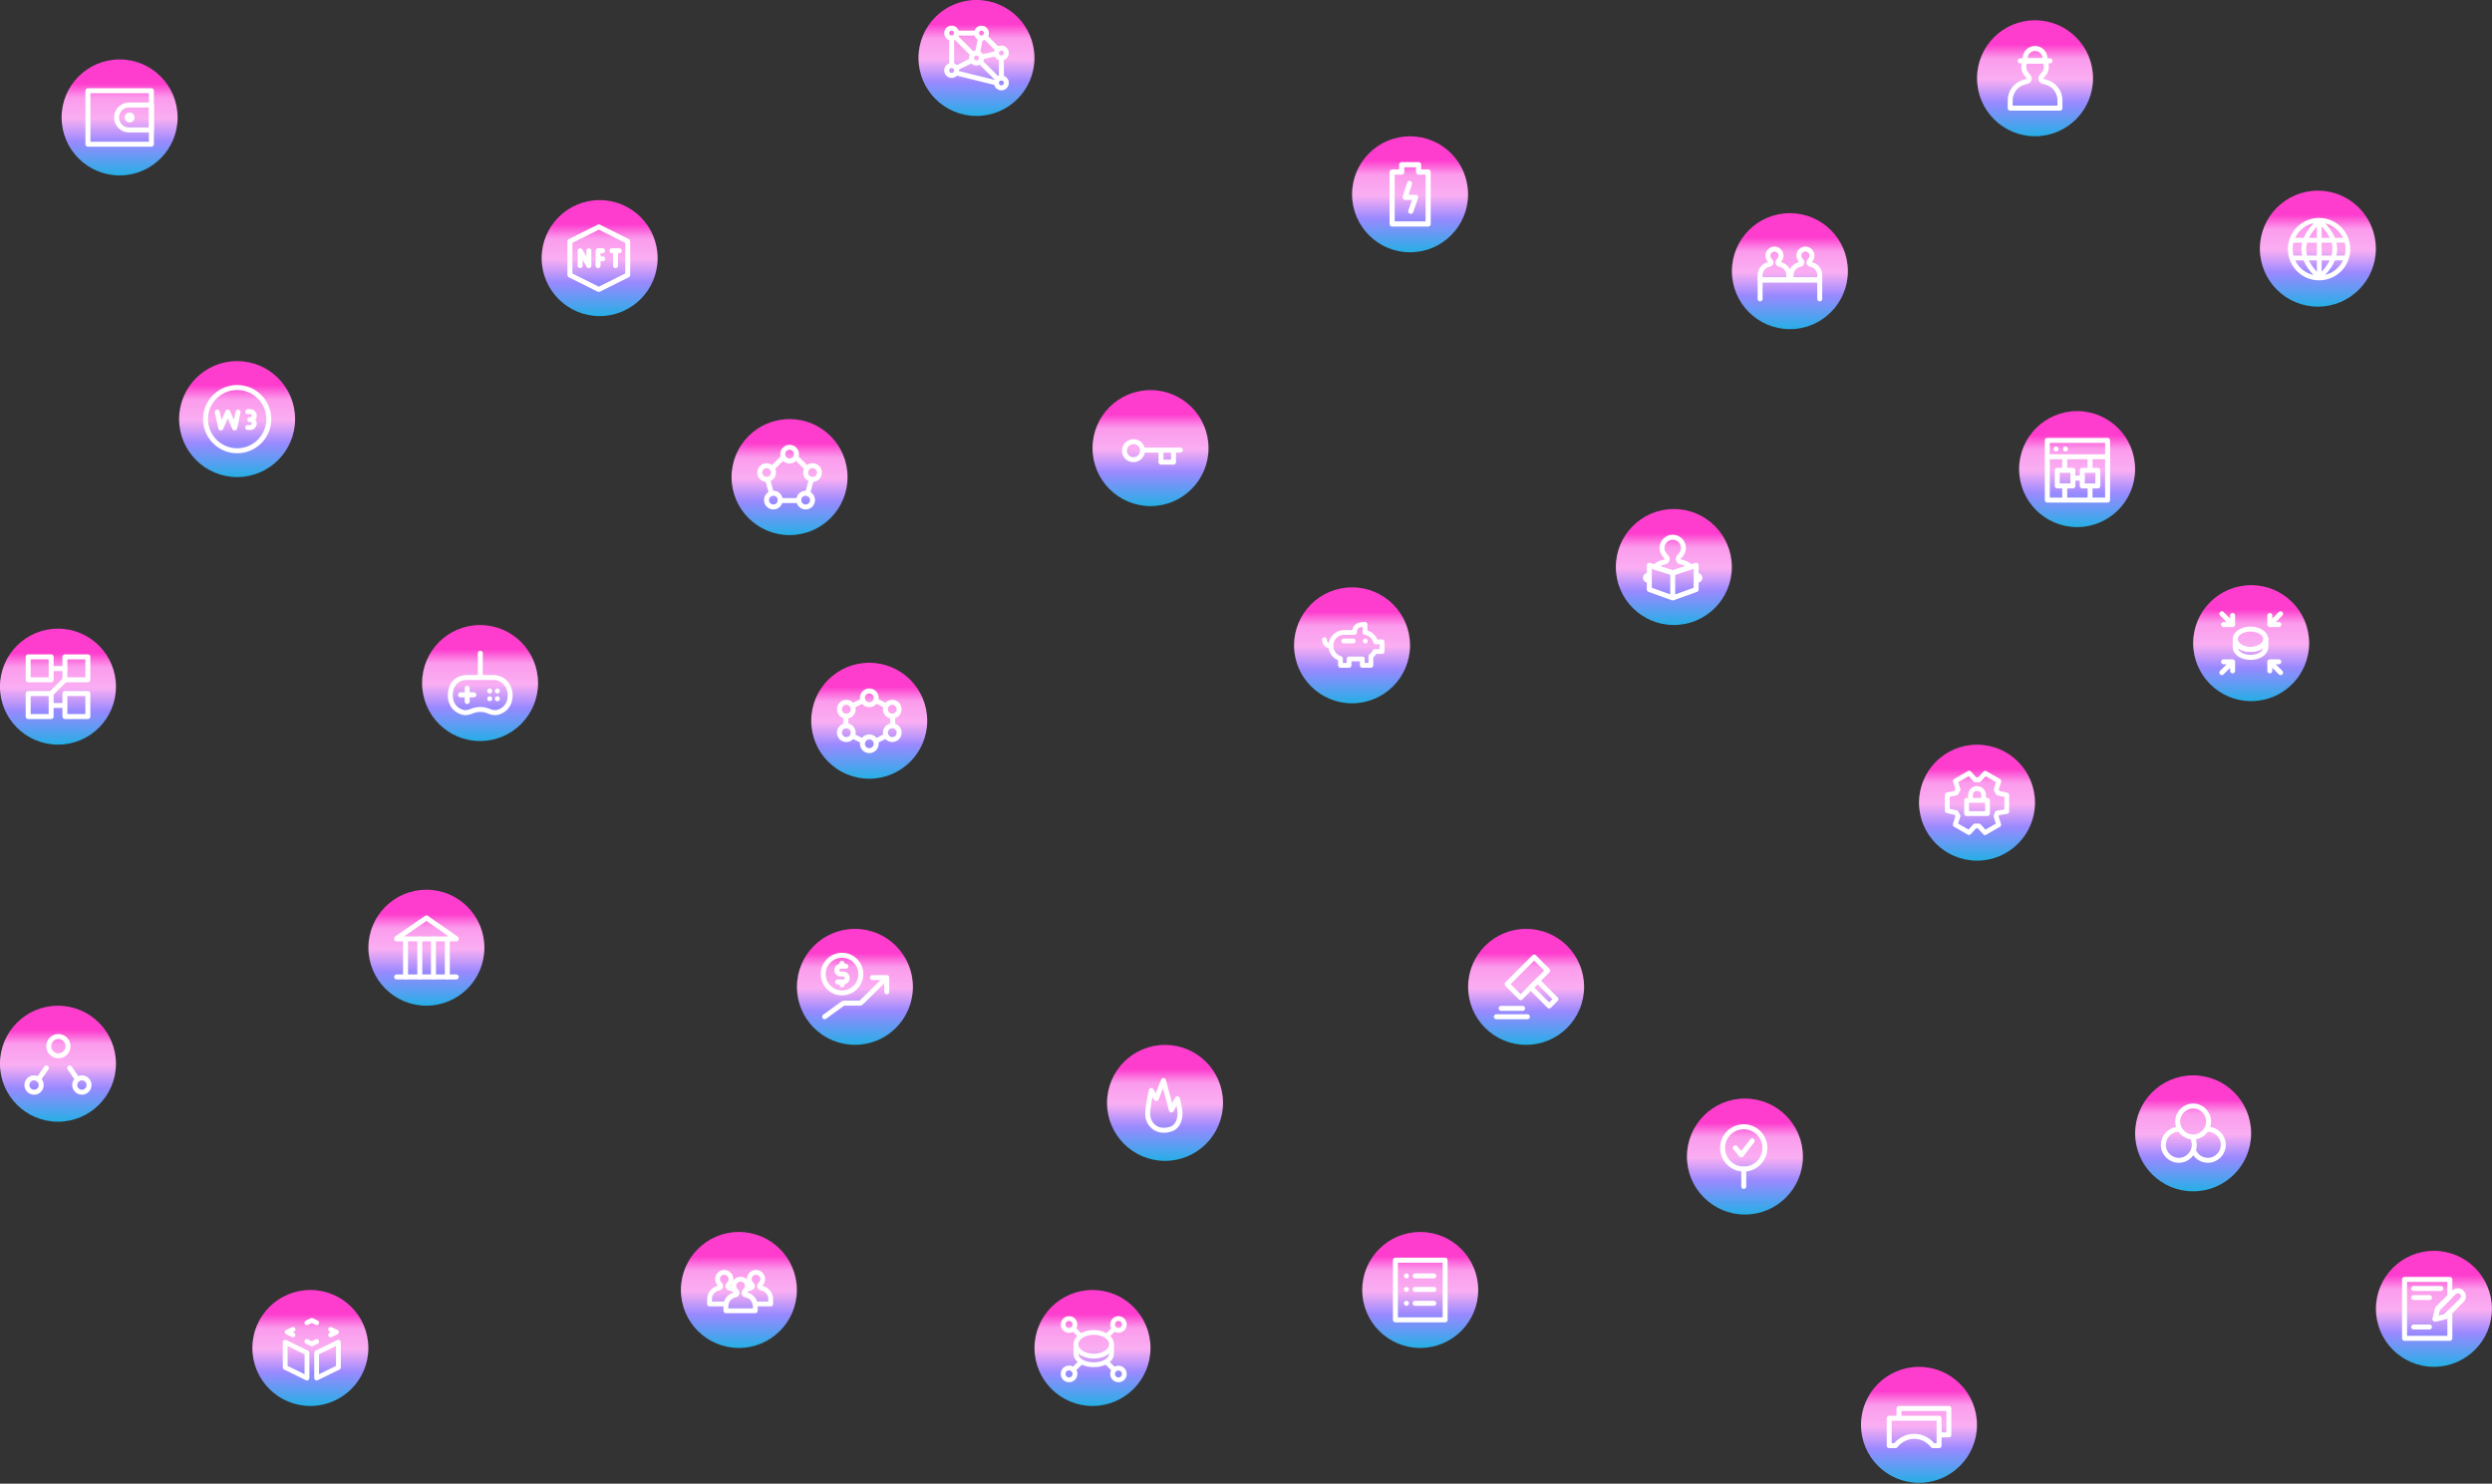 <?xml version="1.0" encoding="UTF-8" standalone="no"?>
<!DOCTYPE svg PUBLIC "-//W3C//DTD SVG 1.1//EN" "http://www.w3.org/Graphics/SVG/1.1/DTD/svg11.dtd">
<svg width="100%" height="100%" viewBox="0 0 1718 1023" version="1.1" xmlns="http://www.w3.org/2000/svg" xmlns:xlink="http://www.w3.org/1999/xlink" xml:space="preserve" xmlns:serif="http://www.serif.com/" style="fill-rule:evenodd;clip-rule:evenodd;stroke-linecap:round;stroke-linejoin:round;">
    <rect x="0" y="0" width="1718" height="1023" fill="#333333" stroke="none"/>
    <g transform="matrix(1,0,0,1,-297,-376.025)">
        <g transform="matrix(1,0,0,1,392,764)">
            <g transform="matrix(1,0,0,1,62,-319)">
                <g transform="matrix(0.816,0,0,0.816,158.469,23.311)">
                    <circle cx="120" cy="105" r="49" style="fill:url(#_Linear1);"/>
                </g>
                <g transform="matrix(1,0,0,1,256.429,109.025)">
                    <g transform="matrix(1,0,0,1,-24,-24)">
                        <path d="M3.486,35.635L23.398,45.591L43.31,35.635L43.31,12.404L23.398,2.448L3.486,12.404L3.486,35.635Z" style="fill:none;fill-rule:nonzero;stroke:white;stroke-width:3.43px;"/>
                        <path d="M10.527,29.109L10.527,18.93L10.58,18.93L16.5,29.109L16.551,29.109L16.551,18.93" style="fill:none;fill-rule:nonzero;stroke:white;stroke-width:3.43px;"/>
                        <path d="M34.93,29.143L34.93,19.355" style="fill:none;fill-rule:nonzero;stroke:white;stroke-width:3.43px;"/>
                        <path d="M37.474,18.895L32.386,18.895" style="fill:none;fill-rule:nonzero;stroke:white;stroke-width:3.43px;"/>
                        <path d="M22.895,29.139L22.895,18.858L26.042,18.858" style="fill:none;fill-rule:nonzero;stroke:white;stroke-width:3.43px;"/>
                        <path d="M26.043,24.488L22.895,24.488" style="fill:none;fill-rule:nonzero;stroke:white;stroke-width:3.43px;"/>
                    </g>
                </g>
            </g>
            <g transform="matrix(1,0,0,1,69,-168)">
                <g transform="matrix(0.816,0,0,0.816,282.398,23.311)">
                    <circle cx="120" cy="105" r="49" style="fill:url(#_Linear2);"/>
                </g>
                <g transform="matrix(1,0,0,1,380.357,109.025)">
                    <g transform="matrix(1,0,0,1,-24,-24)">
                        <g>
                            <path d="M24.003,12.927C26.625,12.927 28.751,10.8 28.751,8.178C28.751,5.555 26.625,3.429 24.003,3.429C21.381,3.429 19.255,5.555 19.255,8.178C19.255,10.8 21.381,12.927 24.003,12.927Z" style="fill:none;fill-rule:nonzero;stroke:white;stroke-width:3.43px;"/>
                            <path d="M12.813,44.555C15.435,44.555 17.561,42.429 17.561,39.806C17.561,37.183 15.435,35.057 12.813,35.057C10.191,35.057 8.065,37.183 8.065,39.806C8.065,42.429 10.191,44.555 12.813,44.555Z" style="fill:none;fill-rule:nonzero;stroke:white;stroke-width:3.43px;"/>
                            <path d="M8.176,25.591C10.799,25.591 12.924,23.464 12.924,20.842C12.924,18.219 10.799,16.093 8.176,16.093C5.554,16.093 3.429,18.219 3.429,20.842C3.429,23.464 5.554,25.591 8.176,25.591Z" style="fill:none;fill-rule:nonzero;stroke:white;stroke-width:3.43px;"/>
                            <path d="M39.828,25.591C42.451,25.591 44.576,23.464 44.576,20.842C44.576,18.219 42.451,16.093 39.828,16.093C37.206,16.093 35.08,18.219 35.08,20.842C35.08,23.464 37.206,25.591 39.828,25.591Z" style="fill:none;fill-rule:nonzero;stroke:white;stroke-width:3.43px;"/>
                            <path d="M35.066,44.571C37.688,44.571 39.814,42.445 39.814,39.822C39.814,37.199 37.688,35.073 35.066,35.073C32.444,35.073 30.318,37.199 30.318,39.822C30.318,42.445 32.444,44.571 35.066,44.571Z" style="fill:none;fill-rule:nonzero;stroke:white;stroke-width:3.43px;"/>
                            <path d="M17.549,40.136L30.318,40.136" style="fill:none;fill-rule:nonzero;stroke:white;stroke-width:3.43px;"/>
                            <path d="M12.041,17.925L19.391,10.573" style="fill:none;fill-rule:nonzero;stroke:white;stroke-width:3.43px;"/>
                            <path d="M35.931,17.899L28.485,10.451" style="fill:none;fill-rule:nonzero;stroke:white;stroke-width:3.43px;"/>
                            <path d="M36.41,35.26L39.062,25.527" style="fill:none;fill-rule:nonzero;stroke:white;stroke-width:3.43px;"/>
                            <path d="M11.477,35.247L8.85,25.553" style="fill:none;fill-rule:nonzero;stroke:white;stroke-width:3.43px;"/>
                        </g>
                    </g>
                </g>
            </g>
            <g>
                <g transform="matrix(0.816,0,0,0.816,406.327,23.311)">
                    <circle cx="120" cy="105" r="49" style="fill:url(#_Linear3);"/>
                </g>
                <g transform="matrix(1,0,0,1,504.286,109.025)">
                    <g transform="matrix(1,0,0,1,-24,-24)">
                        <g>
                            <path d="M7.873,27.004L7.873,20.93M12.444,13.651L19.657,10.181M28.566,10.182L35.587,13.651M40.141,20.93C40.136,23.214 40.133,24.782 40.134,27.004M35.587,34.288C33.338,35.429 30.84,36.817 28.559,37.956M19.657,37.956C17.5,36.909 15.045,35.74 12.817,34.65" style="fill:none;fill-rule:nonzero;stroke:white;stroke-width:3.43px;"/>
                            <path d="M24.017,12.93C26.641,12.93 28.767,10.803 28.767,8.18C28.767,5.556 26.641,3.429 24.017,3.429C21.393,3.429 19.266,5.556 19.266,8.18C19.266,10.803 21.393,12.93 24.017,12.93Z" style="fill:none;fill-rule:nonzero;stroke:white;stroke-width:3.43px;"/>
                            <path d="M24.017,44.571C26.641,44.571 28.767,42.444 28.767,39.82C28.767,37.197 26.641,35.069 24.017,35.069C21.393,35.069 19.266,37.197 19.266,39.82C19.266,42.444 21.393,44.571 24.017,44.571Z" style="fill:none;fill-rule:nonzero;stroke:white;stroke-width:3.43px;"/>
                            <path d="M8.18,20.78C10.803,20.78 12.93,18.653 12.93,16.029C12.93,13.405 10.803,11.278 8.18,11.278C5.556,11.278 3.429,13.405 3.429,16.029C3.429,18.653 5.556,20.78 8.18,20.78Z" style="fill:none;fill-rule:nonzero;stroke:white;stroke-width:3.43px;"/>
                            <path d="M8.18,36.922C10.803,36.922 12.93,34.795 12.93,32.171C12.93,29.548 10.803,27.421 8.18,27.421C5.556,27.421 3.429,29.548 3.429,32.171C3.429,34.795 5.556,36.922 8.18,36.922Z" style="fill:none;fill-rule:nonzero;stroke:white;stroke-width:3.43px;"/>
                            <path d="M39.852,20.78C42.476,20.78 44.603,18.653 44.603,16.029C44.603,13.405 42.476,11.278 39.852,11.278C37.228,11.278 35.101,13.405 35.101,16.029C35.101,18.653 37.228,20.78 39.852,20.78Z" style="fill:none;fill-rule:nonzero;stroke:white;stroke-width:3.43px;"/>
                            <path d="M39.852,36.922C42.476,36.922 44.603,34.795 44.603,32.171C44.603,29.548 42.476,27.421 39.852,27.421C37.228,27.421 35.101,29.548 35.101,32.171C35.101,34.795 37.228,36.922 39.852,36.922Z" style="fill:none;fill-rule:nonzero;stroke:white;stroke-width:3.43px;"/>
                        </g>
                    </g>
                </g>
            </g>
            <g transform="matrix(1,0,0,1,70,-188)">
                <g transform="matrix(0.816,0,0,0.816,530.255,23.311)">
                    <circle cx="120" cy="105" r="49" style="fill:url(#_Linear4);"/>
                </g>
                <g transform="matrix(1,0,0,1,628.214,109.025)">
                    <g transform="matrix(1,0,0,1,-24,-24)">
                        <path d="M16.379,30.319C15.777,30.873 15.071,31.302 14.302,31.583C13.533,31.864 12.716,31.99 11.898,31.955C11.08,31.92 10.277,31.724 9.535,31.378C8.793,31.033 8.125,30.545 7.571,29.942C6.469,28.712 5.899,27.095 5.987,25.446C6.075,23.797 6.814,22.25 8.042,21.147C8.645,20.593 9.351,20.164 10.119,19.883C10.888,19.603 11.705,19.476 12.523,19.511C13.341,19.546 14.144,19.742 14.886,20.088C15.629,20.433 16.296,20.921 16.85,21.525C17.952,22.755 18.521,24.372 18.433,26.02C18.345,27.669 17.606,29.215 16.379,30.319Z" style="fill:none;fill-rule:nonzero;stroke:white;stroke-width:3.43px;"/>
                        <path d="M18.63,25.353L44.571,25.333" style="fill:none;fill-rule:nonzero;stroke:white;stroke-width:3.43px;"/>
                        <path d="M31.173,26.548L31.178,33.656L39.821,33.658L39.814,26.552" style="fill:none;fill-rule:nonzero;stroke:white;stroke-width:3.43px;"/>
                    </g>
                </g>
            </g>
            <g transform="matrix(1,0,0,1,125,-363)">
                <g transform="matrix(0.816,0,0,0.816,654.184,23.311)">
                    <circle cx="120" cy="105" r="49" style="fill:url(#_Linear5);"/>
                </g>
                <g transform="matrix(1,0,0,1,752.143,109.025)">
                    <g transform="matrix(1,0,0,1,-24,-24)">
                        <path d="M11.597,8.667L11.597,44.444L36.423,44.444L36.423,8.667L29.818,8.667L29.851,3.556L18.202,3.556L18.202,8.667L11.597,8.667Z" style="fill:none;fill-rule:nonzero;stroke:white;stroke-width:3.56px;"/>
                        <path d="M23.618,16.51L20.594,26.085L27.817,26.085L24.458,35.66" style="fill:none;fill-rule:nonzero;stroke:white;stroke-width:3.56px;"/>
                    </g>
                </g>
            </g>
            <g transform="matrix(1,0,0,1,-297.857,-457)">
                <g transform="matrix(0.816,0,0,0.816,778.112,23.311)">
                    <circle cx="120" cy="105" r="49" style="fill:url(#_Linear6);"/>
                </g>
                <g transform="matrix(1,0,0,1,876.071,109.025)">
                    <g transform="matrix(1,0,0,1,-24,-24)">
                        <g>
                            <path d="M24,6.857L10.286,6.857" style="fill:none;fill-rule:nonzero;stroke:white;stroke-width:3.43px;"/>
                            <path d="M30.167,9.596L38.599,18.028" style="fill:none;fill-rule:nonzero;stroke:white;stroke-width:3.43px;"/>
                            <path d="M6.857,29.143L6.857,10.286" style="fill:none;fill-rule:nonzero;stroke:white;stroke-width:3.43px;"/>
                            <path d="M41.143,24L41.143,37.714" style="fill:none;fill-rule:nonzero;stroke:white;stroke-width:3.43px;"/>
                            <path d="M21.572,21.572L10.017,10.017" style="fill:none;fill-rule:nonzero;stroke:white;stroke-width:3.43px;"/>
                            <path d="M38.601,38.6L26.445,26.444" style="fill:none;fill-rule:nonzero;stroke:white;stroke-width:3.43px;"/>
                            <path d="M27.429,23.314L37.714,20.96" style="fill:none;fill-rule:nonzero;stroke:white;stroke-width:3.43px;"/>
                            <path d="M24.686,20.571L26.703,10.485" style="fill:none;fill-rule:nonzero;stroke:white;stroke-width:3.43px;"/>
                            <path d="M10.286,30.857L20.571,25.714" style="fill:none;fill-rule:nonzero;stroke:white;stroke-width:3.43px;"/>
                            <path d="M10.017,34.286L37.714,41.143" style="fill:none;fill-rule:nonzero;stroke:white;stroke-width:3.43px;"/>
                            <path d="M10.286,6.857C10.286,4.965 8.749,3.429 6.857,3.429C4.965,3.429 3.429,4.965 3.429,6.857C3.429,8.749 4.965,10.286 6.857,10.286C8.749,10.286 10.286,8.749 10.286,6.857Z" style="fill:none;stroke:white;stroke-width:3.43px;"/>
                            <g transform="matrix(-1,7.65714e-16,-7.65714e-16,-1,89.143,89.143)">
                                <path d="M51.429,48C51.429,46.108 49.892,44.571 48,44.571C46.108,44.571 44.571,46.108 44.571,48C44.571,49.892 46.108,51.429 48,51.429C49.892,51.429 51.429,49.892 51.429,48Z" style="fill:none;stroke:white;stroke-width:3.43px;"/>
                            </g>
                            <path d="M10.286,32.571C10.286,30.679 8.749,29.143 6.857,29.143C4.965,29.143 3.429,30.679 3.429,32.571C3.429,34.464 4.965,36 6.857,36C8.749,36 10.286,34.464 10.286,32.571Z" style="fill:none;stroke:white;stroke-width:3.43px;"/>
                            <g transform="matrix(-1,7.65714e-16,-7.65714e-16,-1,89.143,48)">
                                <path d="M51.429,27.429C51.429,25.536 49.892,24 48,24C46.108,24 44.571,25.536 44.571,27.429C44.571,29.321 46.108,30.857 48,30.857C49.892,30.857 51.429,29.321 51.429,27.429Z" style="fill:none;stroke:white;stroke-width:3.43px;"/>
                            </g>
                            <path d="M30.857,6.857C30.857,4.965 29.321,3.429 27.429,3.429C25.536,3.429 24,4.965 24,6.857C24,8.749 25.536,10.286 27.429,10.286C29.321,10.286 30.857,8.749 30.857,6.857Z" style="fill:none;stroke:white;stroke-width:3.43px;"/>
                            <g transform="matrix(-1,7.65714e-16,-7.65714e-16,-1,54.857,54.857)">
                                <path d="M34.286,30.857C34.286,28.965 32.749,27.429 30.857,27.429C28.965,27.429 27.429,28.965 27.429,30.857C27.429,32.749 28.965,34.286 30.857,34.286C32.749,34.286 34.286,32.749 34.286,30.857Z" style="fill:none;stroke:white;stroke-width:3.43px;"/>
                            </g>
                        </g>
                    </g>
                </g>
            </g>
            <g transform="matrix(1,0,0,1,-764,-26)">
                <g transform="matrix(0.816,0,0,0.816,902.041,23.311)">
                    <circle cx="120" cy="105" r="49" style="fill:url(#_Linear7);"/>
                </g>
                <g transform="matrix(1,0,0,1,1000,109.025)">
                    <g transform="matrix(1,0,0,1,-24,-24)">
                        <g>
                            <path d="M3.429,32.345C3.429,39.341 7.662,43.104 12.34,44.216C14.308,44.684 16.337,44.161 18.197,43.364C21.955,41.755 26.209,41.755 29.967,43.364C31.826,44.161 33.855,44.684 35.824,44.216C40.502,43.104 44.735,39.341 44.735,32.345C44.735,25.593 39.824,20.119 32.785,20.119L15.378,20.119C7.384,20.119 3.429,25.593 3.429,32.345Z" style="fill:none;fill-rule:nonzero;stroke:white;stroke-width:3.43px;"/>
                            <path d="M10.498,32.097L19.681,32.097" style="fill:none;fill-rule:nonzero;stroke:white;stroke-width:3.43px;"/>
                            <path d="M15.089,27.505L15.089,36.688" style="fill:none;fill-rule:nonzero;stroke:white;stroke-width:3.43px;"/>
                            <path d="M30.613,34.773L30.631,34.773" style="fill:none;fill-rule:nonzero;stroke:white;stroke-width:3.43px;"/>
                            <path d="M35.88,34.773L35.899,34.773" style="fill:none;fill-rule:nonzero;stroke:white;stroke-width:3.43px;"/>
                            <path d="M30.613,29.419L30.631,29.419" style="fill:none;fill-rule:nonzero;stroke:white;stroke-width:3.43px;"/>
                            <path d="M35.863,29.419L35.881,29.419" style="fill:none;fill-rule:nonzero;stroke:white;stroke-width:3.43px;"/>
                            <path d="M24.121,3.429L24.121,20.119" style="fill:none;fill-rule:nonzero;stroke:white;stroke-width:3.43px;"/>
                        </g>
                    </g>
                </g>
            </g>
            <g transform="matrix(1,0,0,1,15.071,-310)">
                <g transform="matrix(0.816,0,0,0.816,1025.97,23.311)">
                    <circle cx="120" cy="105" r="49" style="fill:url(#_Linear8);"/>
                </g>
                <g transform="matrix(1,0,0,1,1123.93,109.025)">
                    <g transform="matrix(1,0,0,1,-24,-24)">
                        <path d="M15.935,17.222L16.812,16.168C18.308,14.369 18.188,11.726 16.535,10.07C14.765,8.297 11.892,8.297 10.122,10.07C8.469,11.726 8.35,14.369 9.846,16.168L10.722,17.221C11.282,17.895 10.962,18.921 10.118,19.156L8.93,19.486C5.679,20.39 3.429,23.351 3.429,26.727L3.429,29.982L23.221,29.982L23.221,26.721C23.221,23.349 20.973,20.39 17.725,19.486L16.539,19.156C15.696,18.921 15.375,17.895 15.935,17.222Z" style="fill:none;fill-rule:nonzero;stroke:white;stroke-width:3.43px;"/>
                        <path d="M32.065,17.222L31.188,16.168C29.692,14.369 29.812,11.726 31.465,10.07C33.235,8.297 36.108,8.297 37.878,10.07C39.531,11.726 39.651,14.369 38.154,16.168L37.278,17.221C36.718,17.895 37.039,18.921 37.882,19.156L39.07,19.486C42.322,20.39 44.572,23.351 44.572,26.727L44.572,29.982L24.779,29.982L24.779,26.721C24.779,23.349 27.027,20.39 30.276,19.486L31.461,19.156C32.304,18.921 32.625,17.895 32.065,17.222Z" style="fill:none;fill-rule:nonzero;stroke:white;stroke-width:3.43px;"/>
                        <path d="M3.429,43.06L3.429,29.983L44.535,29.983L44.535,43.06" style="fill:none;fill-rule:nonzero;stroke:white;stroke-width:3.43px;"/>
                    </g>
                </g>
            </g>
            <g transform="matrix(1,0,0,1,-410.714,-52)">
                <g transform="matrix(0.816,0,0,0.816,1149.9,23.311)">
                    <circle cx="120" cy="105" r="49" style="fill:url(#_Linear9);"/>
                </g>
                <g transform="matrix(1,0,0,1,1247.86,109.025)">
                    <g transform="matrix(1,0,0,1,-24,-24)">
                        <g>
                            <path d="M21.896,33.343L31.03,33.343L31.03,37.757L36.946,37.757L36.946,31.504C38.165,30.623 39.02,29.555 39.689,28.193L44.673,28.193L44.673,21.573L40.259,21.573C39.279,18.205 36.424,15.636 32.9,15.069L32.9,9.521C28.946,9.521 25.697,10.349 25.697,15.069L18.555,15.069C13.477,15.069 9.36,19.186 9.36,24.264C9.36,28.449 12.155,31.981 15.981,33.095L15.981,37.757L21.896,37.757L21.896,33.343Z" style="fill:none;fill-rule:nonzero;stroke:white;stroke-width:3.31px;"/>
                            <path d="M9.36,24.515C6.922,24.515 4.946,22.539 4.946,20.101" style="fill:none;fill-rule:nonzero;stroke:white;stroke-width:3.31px;"/>
                            <path d="M18.188,20.99L24.808,20.99" style="fill:none;fill-rule:nonzero;stroke:white;stroke-width:3.31px;"/>
                            <path d="M33.084,20.99L33.114,21.02" style="fill:none;fill-rule:nonzero;stroke:white;stroke-width:3.31px;stroke-miterlimit:10;"/>
                        </g>
                    </g>
                </g>
            </g>
            <g transform="matrix(1,0,0,1,-1172.79,156.488)">
                <g transform="matrix(0.816,0,0,0.816,1273.83,23.311)">
                    <circle cx="120" cy="105" r="49" style="fill:url(#_Linear10);"/>
                </g>
                <g transform="matrix(1,0,0,1,1371.79,109.025)">
                    <g transform="matrix(1,0,0,1,-24,-24)">
                        <path d="M3.429,44.141L44.543,44.141" style="fill:none;fill-rule:nonzero;stroke:white;stroke-width:3.43px;"/>
                        <path d="M9.597,17.899L9.597,44.141" style="fill:none;fill-rule:nonzero;stroke:white;stroke-width:3.43px;"/>
                        <path d="M38.399,17.899L38.399,44.141" style="fill:none;fill-rule:nonzero;stroke:white;stroke-width:3.43px;"/>
                        <path d="M19.416,17.899L19.416,44.141" style="fill:none;fill-rule:nonzero;stroke:white;stroke-width:3.43px;"/>
                        <path d="M28.834,17.899L28.834,44.141" style="fill:none;fill-rule:nonzero;stroke:white;stroke-width:3.43px;"/>
                        <path d="M44.572,17.899L3.457,17.899L3.457,17.581L24.004,3.429L44.572,17.746L44.572,17.899Z" style="fill:none;fill-rule:nonzero;stroke:white;stroke-width:3.43px;"/>
                    </g>
                </g>
            </g>
            <g transform="matrix(1,0,0,1,-1001.29,183.488)">
                <g transform="matrix(0.816,0,0,0.816,1397.76,23.311)">
                    <circle cx="120" cy="105" r="49" style="fill:url(#_Linear11);"/>
                </g>
                <g transform="matrix(1,0,0,1,1495.71,109.025)">
                    <g transform="matrix(1,0,0,1,-24,-24)">
                        <g>
                            <path d="M15.084,28.118C22.249,28.118 28.058,22.309 28.058,15.143C28.058,7.978 22.249,2.169 15.084,2.169C7.918,2.169 2.109,7.978 2.109,15.143C2.109,22.309 7.918,28.118 15.084,28.118Z" style="fill:none;fill-rule:nonzero;stroke:white;stroke-width:3.43px;stroke-miterlimit:10;"/>
                            <path d="M17.739,9.817L14.16,9.817C13.81,9.814 13.462,9.881 13.138,10.013C12.814,10.146 12.519,10.341 12.27,10.588C12.021,10.835 11.824,11.129 11.689,11.452C11.555,11.776 11.486,12.122 11.486,12.473C11.49,13.179 11.774,13.855 12.275,14.352C12.776,14.85 13.454,15.129 14.16,15.129L16.005,15.129C16.711,15.129 17.388,15.408 17.889,15.906C18.391,16.403 18.675,17.079 18.679,17.785C18.695,18.152 18.634,18.518 18.502,18.86C18.37,19.203 18.169,19.514 17.911,19.775C17.653,20.037 17.344,20.242 17.004,20.379C16.663,20.516 16.298,20.581 15.931,20.57L12.057,20.57" style="fill:none;fill-rule:nonzero;stroke:white;stroke-width:3.43px;"/>
                            <path d="M15.079,9.748L15.079,7.756" style="fill:none;fill-rule:nonzero;stroke:white;stroke-width:3.43px;"/>
                            <path d="M15.079,22.661L15.079,20.761" style="fill:none;fill-rule:nonzero;stroke:white;stroke-width:3.43px;"/>
                            <path d="M44.914,18.402L28.394,34.698C28.073,35.015 27.641,35.192 27.19,35.192L16.557,35.192C16.195,35.192 15.842,35.307 15.549,35.519L3.087,44.571" style="fill:none;fill-rule:nonzero;stroke:white;stroke-width:3.43px;stroke-miterlimit:10;"/>
                            <path d="M36,17.572L45.906,17.54L45.938,27.429" style="fill:none;fill-rule:nonzero;stroke:white;stroke-width:3.43px;"/>
                        </g>
                    </g>
                </g>
            </g>
            <g transform="matrix(1,0,0,1,-560.643,-106)">
                <g transform="matrix(0.816,0,0,0.816,1521.68,23.311)">
                    <circle cx="120" cy="105" r="49" style="fill:url(#_Linear12);"/>
                </g>
                <g transform="matrix(1,0,0,1,1619.64,109.025)">
                    <g transform="matrix(1,0,0,1,-24,-24)">
                        <path d="M7.047,39.47L7.047,22.754L23.194,28.014L39.341,22.754L39.341,39.472L23.194,45.291L7.047,39.47Z" style="fill:none;fill-rule:nonzero;stroke:white;stroke-width:3.43px;"/>
                        <path d="M23.192,44.571L23.192,28.286" style="fill:none;fill-rule:nonzero;stroke:white;stroke-width:3.43px;"/>
                        <path d="M17.949,20.368L16.015,20.905C13.969,21.473 12.177,22.545 10.735,23.954L23.191,28.012L35.644,23.956C34.201,22.545 32.406,21.472 30.36,20.905L28.423,20.368C27.048,19.987 26.524,18.317 27.437,17.222L28.867,15.508C31.307,12.581 31.111,8.284 28.415,5.591C25.528,2.708 20.842,2.708 17.954,5.591C15.257,8.284 15.061,12.583 17.502,15.508L18.932,17.222C19.846,18.317 19.322,19.985 17.945,20.368L17.949,20.368Z" style="fill:none;fill-rule:nonzero;stroke:white;stroke-width:3.43px;"/>
                        <path d="M40.286,33.074C41.195,33.074 41.933,32.337 41.933,31.427C41.933,30.518 41.195,29.78 40.286,29.78" style="fill:none;fill-rule:nonzero;stroke:white;stroke-width:3.43px;"/>
                        <path d="M6,29.775C5.09,29.775 4.353,30.512 4.353,31.422C4.353,32.331 5.09,33.069 6,33.069" style="fill:none;fill-rule:nonzero;stroke:white;stroke-width:3.43px;"/>
                    </g>
                </g>
            </g>
            <g transform="matrix(1,0,0,1,-240.571,-325.512)">
                <g transform="matrix(0.816,0,0,0.816,1645.61,23.311)">
                    <circle cx="120" cy="105" r="49" style="fill:url(#_Linear13);"/>
                </g>
                <g transform="matrix(1,0,0,1,1743.57,109.025)">
                    <g transform="matrix(1,0,0,1,-24,-24)">
                        <g>
                            <path d="M24.789,44.153C35.758,44.153 44.651,35.26 44.651,24.291C44.651,13.321 35.758,4.429 24.789,4.429C13.819,4.429 4.927,13.321 4.927,24.291C4.927,35.26 13.819,44.153 24.789,44.153Z" style="fill:none;fill-rule:nonzero;stroke:white;stroke-width:3.31px;stroke-miterlimit:10;"/>
                            <path d="M24.941,4.811C39.201,17.675 39.201,30.662 24.941,43.771" style="fill:none;fill-rule:nonzero;stroke:white;stroke-width:3.31px;"/>
                            <path d="M24.941,43.771C10.681,30.907 10.681,17.92 24.941,4.811" style="fill:none;fill-rule:nonzero;stroke:white;stroke-width:3.31px;"/>
                            <path d="M6.381,30.402L42.707,30.402" style="fill:none;fill-rule:nonzero;stroke:white;stroke-width:3.31px;"/>
                            <path d="M6.381,18.179L43.475,18.179" style="fill:none;fill-rule:nonzero;stroke:white;stroke-width:3.31px;"/>
                            <path d="M24.926,4.811L24.926,43.756" style="fill:none;fill-rule:nonzero;stroke:white;stroke-width:3.31px;"/>
                        </g>
                    </g>
                </g>
            </g>
            <g transform="matrix(1,0,0,1,-1880,-416)">
                <g transform="matrix(0.816,0,0,0.816,1769.54,23.311)">
                    <circle cx="120" cy="105" r="49" style="fill:url(#_Linear14);"/>
                </g>
                <g transform="matrix(1,0,0,1,1867.5,109.025)">
                    <g transform="matrix(1,0,0,1,-24,-24)">
                        <g>
                            <rect x="2.125" y="5.571" width="43.749" height="36.857" style="fill:none;fill-rule:nonzero;stroke:white;stroke-width:3.43px;"/>
                            <path d="M45.899,15.395L30.461,15.395C25.709,15.395 21.856,19.247 21.856,24C21.856,28.752 25.709,32.604 30.461,32.604L45.899,32.604L45.899,15.395Z" style="fill:none;fill-rule:nonzero;stroke:white;stroke-width:3.43px;"/>
                            <circle cx="30.857" cy="24" r="1.714" style="fill:none;stroke:white;stroke-width:3.43px;"/>
                        </g>
                    </g>
                </g>
            </g>
            <g transform="matrix(1,0,0,1,-207,274)">
                <g transform="matrix(0.816,0,0,0.816,1692.04,154.798)">
                    <circle cx="120" cy="105" r="49" style="fill:url(#_Linear15);"/>
                </g>
                <g transform="matrix(1,0,0,1,1790,240.512)">
                    <g transform="matrix(1,0,0,1,-24,-24)">
                        <path d="M31.864,29.372L24.783,31.046L26.457,23.963L34.939,15.482L34.939,3.709L3.709,3.709L3.709,44.307L34.939,44.307L34.939,26.299L31.864,29.372Z" style="fill:none;fill-rule:nonzero;stroke:white;stroke-width:3.43px;"/>
                        <path d="M28.692,9.955L9.955,9.955" style="fill:none;fill-rule:nonzero;stroke:white;stroke-width:3.43px;stroke-miterlimit:10;"/>
                        <path d="M20.886,16.2L9.955,16.2" style="fill:none;fill-rule:nonzero;stroke:white;stroke-width:3.43px;stroke-miterlimit:10;"/>
                        <path d="M20.884,36.496L9.955,36.496" style="fill:none;fill-rule:nonzero;stroke:white;stroke-width:3.43px;stroke-miterlimit:10;"/>
                        <path d="M37.763,12.658C39.256,11.164 41.678,11.164 43.171,12.658C44.665,14.151 44.665,16.573 43.171,18.066L31.866,29.372L24.783,31.046L26.457,23.963L37.763,12.658Z" style="fill:none;fill-rule:nonzero;stroke:white;stroke-width:3.43px;"/>
                    </g>
                </g>
            </g>
            <g transform="matrix(1,0,0,1,-347.667,-305)">
                <g transform="matrix(0.816,0,0,0.816,1586.71,154.798)">
                    <circle cx="120" cy="105" r="49" style="fill:url(#_Linear16);"/>
                </g>
                <g transform="matrix(1,0,0,1,1684.67,240.512)">
                    <g transform="matrix(1,0,0,1,-24,-24)">
                        <rect x="3.429" y="4.169" width="41.561" height="41.143" style="fill:none;fill-rule:nonzero;stroke:white;stroke-width:3.43px;"/>
                        <path d="M44.978,15.447L3.429,15.447" style="fill:none;fill-rule:nonzero;stroke:white;stroke-width:3.43px;"/>
                        <path d="M15.986,10.113L15.956,10.084" style="fill:none;fill-rule:nonzero;stroke:white;stroke-width:3.43px;stroke-miterlimit:10;"/>
                        <path d="M9.431,10.113L9.401,10.084" style="fill:none;fill-rule:nonzero;stroke:white;stroke-width:3.43px;stroke-miterlimit:10;"/>
                        <path d="M32.896,17.026L32.896,24.371M32.896,43.597L32.896,35.917" style="fill:none;fill-rule:nonzero;stroke:white;stroke-width:3.43px;"/>
                        <path d="M15.429,17.026L15.429,24.371M15.429,43.597L15.429,35.917" style="fill:none;fill-rule:nonzero;stroke:white;stroke-width:3.43px;"/>
                        <rect x="10.286" y="24.785" width="10.767" height="10.767" style="fill:none;fill-rule:nonzero;stroke:white;stroke-width:3.43px;"/>
                        <rect x="27.512" y="24.785" width="10.767" height="10.767" style="fill:none;fill-rule:nonzero;stroke:white;stroke-width:3.43px;"/>
                        <path d="M21.053,30.169L27.513,30.169" style="fill:none;fill-rule:nonzero;stroke:white;stroke-width:3.43px;"/>
                    </g>
                </g>
            </g>
            <g transform="matrix(1,0,0,1,-122.333,-185)">
                <g transform="matrix(0.816,0,0,0.816,1481.37,154.798)">
                    <circle cx="120" cy="105" r="49" style="fill:url(#_Linear17);"/>
                </g>
                <g transform="matrix(1,0,0,1,1579.33,240.512)">
                    <g transform="matrix(1,0,0,1,-24,-24)">
                        <g>
                            <path d="M44.258,44.279L37.714,37.752M36.816,43.088L36.795,36.836L43.054,36.815" style="fill:none;fill-rule:nonzero;stroke:white;stroke-width:3.43px;stroke-miterlimit:10;"/>
                            <path d="M44.258,3.721L37.694,10.286M36.816,4.912L36.795,11.164L43.054,11.185" style="fill:none;fill-rule:nonzero;stroke:white;stroke-width:3.43px;stroke-miterlimit:10;"/>
                            <path d="M3.742,44.279L10.243,37.795M11.184,43.088L11.205,36.836L4.946,36.815" style="fill:none;fill-rule:nonzero;stroke:white;stroke-width:3.43px;stroke-miterlimit:10;"/>
                            <path d="M3.742,3.721L10.286,10.248M11.184,4.912L11.205,11.164L4.946,11.185" style="fill:none;fill-rule:nonzero;stroke:white;stroke-width:3.43px;stroke-miterlimit:10;"/>
                            <path d="M34.067,21.268C34.067,25.143 29.343,28.284 23.515,28.284C17.791,28.284 13.143,25.252 12.979,21.472L12.979,26.783C12.979,30.658 17.703,33.799 23.531,33.799C29.36,33.799 34.084,30.658 34.084,26.783C34.084,26.305 34.206,21.72 34.069,21.267L34.067,21.268Z" style="fill:none;fill-rule:nonzero;stroke:white;stroke-width:3.43px;"/>
                            <path d="M23.515,28.285C29.342,28.285 34.067,25.143 34.067,21.268C34.067,17.393 29.343,14.252 23.515,14.252C17.686,14.252 12.962,17.393 12.962,21.268C12.962,25.143 17.686,28.285 23.515,28.285Z" style="fill:none;fill-rule:nonzero;stroke:white;stroke-width:3.43px;"/>
                        </g>
                    </g>
                </g>
            </g>
            <g transform="matrix(1,0,0,1,-57,153)">
                <g transform="matrix(0.816,0,0,0.816,1376.04,154.798)">
                    <circle cx="120" cy="105" r="49" style="fill:url(#_Linear18);"/>
                </g>
                <g transform="matrix(1,0,0,1,1474,240.512)">
                    <g transform="matrix(1,0,0,1,-24,-24)">
                        <path d="M34.095,21.236C39.98,21.236 44.751,26.008 44.751,31.893C44.751,37.779 39.98,42.55 34.095,42.55C29.723,42.55 25.966,39.917 24.323,36.151" style="fill:none;fill-rule:nonzero;stroke:white;stroke-width:3.43px;stroke-miterlimit:10;"/>
                        <path d="M23.764,27.429C24.392,28.787 24.742,30.299 24.742,31.893C24.742,37.779 19.971,42.55 14.085,42.55C8.2,42.55 3.429,37.779 3.429,31.893C3.429,26.075 8.091,21.347 13.882,21.238" style="fill:none;fill-rule:nonzero;stroke:white;stroke-width:3.43px;stroke-miterlimit:10;"/>
                        <path d="M23.981,26.456C29.866,26.456 34.637,21.685 34.637,15.799C34.637,9.914 29.866,5.143 23.981,5.143C18.095,5.143 13.324,9.914 13.324,15.799C13.324,21.685 18.095,26.456 23.981,26.456Z" style="fill:none;fill-rule:nonzero;stroke:white;stroke-width:3.43px;stroke-miterlimit:10;"/>
                    </g>
                </g>
            </g>
            <g transform="matrix(1,0,0,1,-140.667,354)">
                <g transform="matrix(0.816,0,0,0.816,1270.71,154.798)">
                    <circle cx="120" cy="105" r="49" style="fill:url(#_Linear19);"/>
                </g>
                <g transform="matrix(1,0,0,1,1368.67,240.512)">
                    <g transform="matrix(1,0,0,1,-24,-24)">
                        <path d="M10.173,19.087L10.173,12.68L44.571,12.68L44.569,30.891L38.164,30.891" style="fill:none;fill-rule:nonzero;stroke:white;stroke-width:3.43px;"/>
                        <path d="M37.825,38.31L37.827,19.425L3.429,19.424L3.429,38.31L7.728,38.31C7.728,38.31 12.15,31.892 20.689,31.892C29.227,31.892 33.527,38.31 33.527,38.31L37.825,38.31Z" style="fill:none;fill-rule:nonzero;stroke:white;stroke-width:3.43px;"/>
                    </g>
                </g>
            </g>
            <g transform="matrix(1,0,0,1,4.667,-75)">
                <g transform="matrix(0.816,0,0,0.816,1165.37,154.798)">
                    <circle cx="120" cy="105" r="49" style="fill:url(#_Linear20);"/>
                </g>
                <g transform="matrix(1,0,0,1,1263.33,240.512)">
                    <g transform="matrix(1,0,0,1,-24,-24)">
                        <g>
                            <path d="M25.292,40.026L29.443,44.638L38.915,39.185L37.103,33.321L37.827,31.147L44.499,30L44.499,18.727L38.52,17.36L37.152,14.988L39.047,9.123L29.592,3.671L25.375,8.201L22.69,8.201L18.555,3.589L9.084,9.041L10.912,15.004L9.611,17.277L3.483,18.562L3.483,29.5L9.561,30.883L10.879,33.157L8.935,39.103L18.407,44.572L22.608,40.026L25.292,40.026Z" style="fill:none;fill-rule:nonzero;stroke:white;stroke-width:3.31px;stroke-miterlimit:10;"/>
                            <rect x="16.781" y="22.38" width="14.437" height="9.106" style="fill:none;fill-rule:nonzero;stroke:white;stroke-width:3.31px;"/>
                            <path d="M19.473,22.013L19.473,18.709C19.473,17.508 19.95,16.357 20.799,15.508C21.648,14.659 22.799,14.182 24,14.182C25.198,14.187 26.344,14.666 27.19,15.514C28.035,16.363 28.509,17.511 28.509,18.709L28.509,22.013" style="fill:none;fill-rule:nonzero;stroke:white;stroke-width:3.31px;"/>
                        </g>
                    </g>
                </g>
            </g>
            <g transform="matrix(1,0,0,1,150,-574.488)">
                <g transform="matrix(0.816,0,0,0.816,1060.04,154.798)">
                    <circle cx="120" cy="105" r="49" style="fill:url(#_Linear21);"/>
                </g>
                <g transform="matrix(1,0,0,1,1158,240.512)">
                    <g transform="matrix(1,0,0,1,-24,-24)">
                        <path d="M17.143,12L17.143,10.286C17.143,6.499 20.213,3.429 24,3.429C27.787,3.429 30.857,6.499 30.857,10.286L30.857,12L17.143,12Z" style="fill:none;fill-rule:nonzero;stroke:white;stroke-width:3.43px;"/>
                        <path d="M34.286,12L13.714,12" style="fill:none;fill-rule:nonzero;stroke:white;stroke-width:3.43px;"/>
                        <path d="M31.642,26.683L29.523,26.103C28.085,25.709 27.542,23.957 28.503,22.819L29.943,21.115C32.162,18.49 32.335,14.808 30.598,12L17.386,12C15.65,14.806 15.823,18.489 18.041,21.115L19.481,22.819C20.443,23.957 19.899,25.709 18.461,26.103L16.347,26.683C10.742,28.219 6.855,33.312 6.855,39.125L6.855,44.571L41.143,44.571L41.143,39.134C41.143,33.317 37.253,28.219 31.642,26.683Z" style="fill:none;fill-rule:nonzero;stroke:white;stroke-width:3.43px;"/>
                    </g>
                </g>
            </g>
            <g transform="matrix(1,0,0,1,55.333,169)">
                <g transform="matrix(0.816,0,0,0.816,954.707,154.798)">
                    <circle cx="120" cy="105" r="49" style="fill:url(#_Linear22);"/>
                </g>
                <g transform="matrix(1,0,0,1,1052.67,240.512)">
                    <g transform="matrix(1,0,0,1,-24,-24)">
                        <path d="M23.152,32.59C31.205,32.59 37.732,26.062 37.732,18.009C37.732,9.957 31.205,3.429 23.152,3.429C15.099,3.429 8.571,9.957 8.571,18.009C8.571,26.062 15.099,32.59 23.152,32.59Z" style="fill:none;fill-rule:nonzero;stroke:white;stroke-width:3.43px;"/>
                        <path d="M17.32,17.971L21.438,22.869L28.984,13.149" style="fill:none;fill-rule:nonzero;stroke:white;stroke-width:3.43px;"/>
                        <path d="M23.152,44.571L23.152,32.59" style="fill:none;fill-rule:nonzero;stroke:white;stroke-width:3.43px;stroke-miterlimit:10;"/>
                    </g>
                </g>
            </g>
            <g transform="matrix(1,0,0,1,-63.191,261)">
                <g transform="matrix(0.816,0,0,0.816,849.374,154.798)">
                    <circle cx="120" cy="105" r="49" style="fill:url(#_Linear23);"/>
                </g>
                <g transform="matrix(1,0,0,1,947.333,240.512)">
                    <g transform="matrix(1,0,0,1,-24,-24)">
                        <rect x="6.857" y="3.429" width="34.286" height="41.143" style="fill:none;stroke:white;stroke-width:3.43px;"/>
                        <path d="M33.357,14.296L20.435,14.296M14.456,14.296L14.437,14.296" style="fill:none;fill-rule:nonzero;stroke:white;stroke-width:3.43px;"/>
                        <path d="M33.357,23.571L20.435,23.571M14.456,23.571L14.437,23.571" style="fill:none;fill-rule:nonzero;stroke:white;stroke-width:3.43px;"/>
                        <path d="M33.357,33.153L20.435,33.153M14.456,33.153L14.437,33.153" style="fill:none;fill-rule:nonzero;stroke:white;stroke-width:3.43px;"/>
                    </g>
                </g>
            </g>
            <g transform="matrix(1,0,0,1,115.143,52)">
                <g transform="matrix(0.816,0,0,0.816,744.041,154.798)">
                    <circle cx="120" cy="105" r="49" style="fill:url(#_Linear24);"/>
                </g>
                <g transform="matrix(1,0,0,1,842,240.512)">
                    <g transform="matrix(1,0,0,1,-24,-24)">
                        <g>
                            <path d="M29.518,3.429L10.871,22.075L20.194,31.399L38.841,12.752L29.518,3.429Z" style="fill:none;fill-rule:nonzero;stroke:white;stroke-width:3.43px;stroke-miterlimit:10;"/>
                            <path d="M31.849,19.744L27.187,24.406L39.881,37.101L44.543,32.439L31.849,19.744Z" style="fill:none;fill-rule:nonzero;stroke:white;stroke-width:3.43px;stroke-miterlimit:10;"/>
                            <path d="M24.854,44.571L3.429,44.571" style="fill:none;fill-rule:nonzero;stroke:white;stroke-width:3.43px;stroke-miterlimit:10;"/>
                            <path d="M21.558,38.796L6.725,38.796" style="fill:none;fill-rule:nonzero;stroke:white;stroke-width:3.43px;stroke-miterlimit:10;"/>
                        </g>
                    </g>
                </g>
            </g>
            <g transform="matrix(1,0,0,1,-28.452,132)">
                <g transform="matrix(0.816,0,0,0.816,638.707,154.798)">
                    <circle cx="120" cy="105" r="49" style="fill:url(#_Linear25);"/>
                </g>
                <g transform="matrix(1,0,0,1,736.667,240.512)">
                    <g transform="matrix(1,0,0,1,-24,-24)">
                        <path d="M12.084,33.061C12.9,38.896 17.414,42.857 22.892,42.857C30.109,42.857 33.546,39.126 34.205,33.061C34.737,28.165 32.463,21.158 32.463,21.158L28.343,28.831L22.892,8.571L17.943,21.039L14.485,15.463C14.485,15.463 11.463,28.614 12.084,33.061Z" style="fill:none;fill-rule:nonzero;stroke:white;stroke-width:3.43px;"/>
                    </g>
                </g>
            </g>
            <g transform="matrix(1,0,0,1,26.881,301)">
                <g transform="matrix(0.816,0,0,0.816,533.374,154.798)">
                    <circle cx="120" cy="105" r="49" style="fill:url(#_Linear26);"/>
                </g>
                <g transform="matrix(1,0,0,1,631.333,240.512)">
                    <g transform="matrix(1,0,0,1,-24,-24)">
                        <g>
                            <path d="M37.097,22.244L37.097,27.823C37.097,32.343 31.601,35.495 24.821,35.495C18.042,35.495 12.546,32.343 12.546,27.823L12.546,22.244" style="fill:none;fill-rule:nonzero;stroke:white;stroke-width:3.31px;"/>
                            <path d="M24.821,29.605C31.601,29.605 37.097,25.941 37.097,21.422C37.097,16.902 31.601,13.238 24.821,13.238C18.042,13.238 12.546,16.902 12.546,21.422C12.546,25.941 18.042,29.605 24.821,29.605Z" style="fill:none;fill-rule:nonzero;stroke:white;stroke-width:3.31px;"/>
                            <path d="M7.812,45.93C10.072,45.93 11.904,44.095 11.904,41.831C11.904,39.568 10.072,37.732 7.812,37.732C5.552,37.732 3.72,39.568 3.72,41.831C3.72,44.095 5.552,45.93 7.812,45.93Z" style="fill:none;fill-rule:nonzero;stroke:white;stroke-width:3.31px;"/>
                            <path d="M41.862,45.933C44.096,45.933 45.907,44.12 45.907,41.882C45.907,39.645 44.096,37.831 41.862,37.831C39.628,37.831 37.818,39.645 37.818,41.882C37.818,44.12 39.628,45.933 41.862,45.933Z" style="fill:none;fill-rule:nonzero;stroke:white;stroke-width:3.31px;"/>
                            <path d="M7.812,11.896C10.067,11.896 11.895,10.065 11.895,7.806C11.895,5.548 10.067,3.717 7.812,3.717C5.557,3.717 3.729,5.548 3.729,7.806C3.729,10.065 5.557,11.896 7.812,11.896Z" style="fill:none;fill-rule:nonzero;stroke:white;stroke-width:3.31px;"/>
                            <path d="M41.87,11.833C44.108,11.833 45.923,10.016 45.923,7.774C45.923,5.533 44.108,3.715 41.87,3.715C39.632,3.715 37.818,5.533 37.818,7.774C37.818,10.016 39.632,11.833 41.87,11.833Z" style="fill:none;fill-rule:nonzero;stroke:white;stroke-width:3.31px;"/>
                            <path d="M15.337,15.317L10.883,10.849" style="fill:none;fill-rule:nonzero;stroke:white;stroke-width:3.31px;"/>
                            <path d="M33.979,15.653L38.772,10.849" style="fill:none;fill-rule:nonzero;stroke:white;stroke-width:3.31px;"/>
                            <path d="M33.8,33.866L38.773,38.839" style="fill:none;fill-rule:nonzero;stroke:white;stroke-width:3.31px;"/>
                            <path d="M15.922,33.789L10.746,38.977" style="fill:none;fill-rule:nonzero;stroke:white;stroke-width:3.31px;"/>
                        </g>
                    </g>
                </g>
            </g>
            <g transform="matrix(1,0,0,1,-407,301)">
                <g transform="matrix(0.816,0,0,0.816,428.041,154.798)">
                    <circle cx="120" cy="105" r="49" style="fill:url(#_Linear27);"/>
                </g>
                <g transform="matrix(1,0,0,1,526,240.512)">
                    <g transform="matrix(1,0,0,1,-24,-24)">
                        <g>
                            <path d="M6.621,37.364L6.621,19.967L21.626,27.292L21.626,44.69L6.621,37.364Z" style="fill:none;fill-rule:nonzero;stroke:white;stroke-width:3.31px;"/>
                            <path d="M43.299,37.364L43.299,19.967L28.294,27.292L28.294,44.69L43.299,37.364Z" style="fill:none;fill-rule:nonzero;stroke:white;stroke-width:3.31px;"/>
                            <path d="M21.562,6.584L24.96,4.966L28.358,6.584M21.562,19.53L24.96,21.148L28.358,19.53M37.906,14.983L41.952,13.057L37.906,11.13M12.014,11.13L7.968,13.057L12.014,14.983" style="fill:none;fill-rule:nonzero;stroke:white;stroke-width:3.31px;"/>
                        </g>
                    </g>
                </g>
            </g>
            <g transform="matrix(1,0,0,1,-6.238,261)">
                <g transform="matrix(0.816,0,0,0.816,322.707,154.798)">
                    <circle cx="120" cy="105" r="49" style="fill:url(#_Linear28);"/>
                </g>
                <g transform="matrix(1,0,0,1,420.667,240.512)">
                    <g transform="matrix(1,0,0,1,-24,-24)">
                        <g>
                            <path d="M40.27,22.849L39.051,22.509C38.186,22.269 37.858,21.217 38.432,20.526L39.331,19.446C40.865,17.602 40.743,14.892 39.048,13.194C37.234,11.377 34.288,11.377 32.474,13.194C30.779,14.892 30.656,17.602 32.191,19.446L33.089,20.526C33.664,21.217 33.334,22.269 32.47,22.509L31.255,22.847C30.322,23.107 29.481,23.545 28.738,24.098C28.726,24.112 28.72,24.128 28.708,24.141L27.809,25.222C27.235,25.912 27.564,26.965 28.428,27.205L29.647,27.544C32.535,28.347 34.645,30.736 35.16,33.609L45.912,33.609L45.912,30.27C45.912,26.809 43.605,23.774 40.271,22.847L40.27,22.849Z" style="fill:none;fill-rule:nonzero;stroke:white;stroke-width:3.31px;"/>
                            <path d="M21.156,27.414L21.843,27.208C22.407,27.051 22.413,26.284 22.418,25.761C21.42,24.258 20.216,23.36 18.385,22.85L17.17,22.513C16.306,22.273 15.977,21.22 16.551,20.53L17.45,19.449C18.984,17.605 18.862,14.896 17.167,13.197C15.353,11.38 12.407,11.38 10.593,13.197C8.898,14.896 8.775,17.605 10.31,19.449L11.208,20.53C11.783,21.22 11.453,22.273 10.589,22.513L9.371,22.852C6.038,23.779 3.73,26.814 3.73,30.275L3.73,33.614L15.121,33.614C15.634,30.741 17.743,28.352 20.631,27.549L21.156,27.414Z" style="fill:none;fill-rule:nonzero;stroke:white;stroke-width:3.31px;"/>
                            <path d="M22.464,25.224L21.565,24.143C20.031,22.299 20.153,19.589 21.848,17.891C23.662,16.074 26.608,16.074 28.422,17.891C30.117,19.589 30.24,22.299 28.705,24.143L27.807,25.224C27.232,25.914 27.562,26.967 28.427,27.207L29.645,27.546C32.979,28.473 35.286,31.508 35.286,34.969L35.286,38.306L14.994,38.306L14.994,34.963C14.994,31.505 17.298,28.471 20.63,27.544L21.845,27.207C22.71,26.967 23.038,25.914 22.464,25.224Z" style="fill:none;fill-rule:nonzero;stroke:white;stroke-width:3.31px;"/>
                        </g>
                    </g>
                </g>
            </g>
            <g transform="matrix(1,0,0,1,-370.333,-155)">
                <g transform="matrix(0.816,0,0,0.816,217.374,154.798)">
                    <circle cx="120" cy="105" r="49" style="fill:url(#_Linear29);"/>
                </g>
                <g transform="matrix(1,0,0,1,315.333,240.512)">
                    <g transform="matrix(1,0,0,1,-24,-24)">
                        <g>
                            <rect x="3.429" y="3.429" width="15.824" height="15.824" style="fill:none;fill-rule:nonzero;stroke:white;stroke-width:3.43px;"/>
                            <rect x="3.429" y="28.747" width="15.824" height="15.824" style="fill:none;fill-rule:nonzero;stroke:white;stroke-width:3.43px;"/>
                            <rect x="28.747" y="3.429" width="15.824" height="15.824" style="fill:none;fill-rule:nonzero;stroke:white;stroke-width:3.43px;"/>
                            <rect x="28.747" y="28.747" width="15.824" height="15.824" style="fill:none;fill-rule:nonzero;stroke:white;stroke-width:3.43px;"/>
                            <path d="M19.45,11.49L28.747,11.49" style="fill:none;fill-rule:nonzero;stroke:white;stroke-width:3.43px;"/>
                            <path d="M28.383,36.915L19.45,36.915" style="fill:none;fill-rule:nonzero;stroke:white;stroke-width:3.43px;"/>
                            <path d="M19.156,28.843L28.845,19.155" style="fill:none;fill-rule:nonzero;stroke:white;stroke-width:3.43px;"/>
                        </g>
                    </g>
                </g>
            </g>
            <g transform="matrix(1,0,0,1,-265,105)">
                <g transform="matrix(0.816,0,0,0.816,112.041,154.798)">
                    <circle cx="120" cy="105" r="49" style="fill:url(#_Linear30);"/>
                </g>
                <g transform="matrix(1,0,0,1,210,240.512)">
                    <g transform="matrix(1,0,0,1,-24,-24)">
                        <path d="M19.552,16.581C22.15,19.18 26.364,19.18 28.963,16.581C31.562,13.982 31.562,9.769 28.963,7.17C26.364,4.571 22.15,4.571 19.552,7.17C16.953,9.769 16.953,13.982 19.552,16.581Z" style="fill:none;fill-rule:nonzero;stroke:white;stroke-width:3.43px;"/>
                        <path d="M37.427,34.731L32.028,26.87" style="fill:none;fill-rule:nonzero;stroke:white;stroke-width:3.43px;"/>
                        <path d="M15.952,26.895L10.483,34.706" style="fill:none;fill-rule:nonzero;stroke:white;stroke-width:3.43px;"/>
                        <path d="M35.5,38.657C35.5,41.391 37.716,43.607 40.449,43.607C43.183,43.607 45.399,41.391 45.399,38.657C45.399,35.924 43.183,33.708 40.449,33.708C37.716,33.708 35.5,35.924 35.5,38.657Z" style="fill:none;fill-rule:nonzero;stroke:white;stroke-width:3.43px;"/>
                        <path d="M2.542,38.657C2.542,41.391 4.758,43.607 7.491,43.607C10.225,43.607 12.441,41.391 12.441,38.657C12.441,35.924 10.225,33.708 7.491,33.708C4.758,33.708 2.542,35.924 2.542,38.657Z" style="fill:none;fill-rule:nonzero;stroke:white;stroke-width:3.43px;"/>
                    </g>
                </g>
            </g>
            <g transform="matrix(1,0,0,1,-64,-208)">
                <g transform="matrix(0.816,0,0,0.816,34.541,23.311)">
                    <circle cx="120" cy="105" r="49" style="fill:url(#_Linear31);"/>
                </g>
                <g transform="matrix(1,0,0,1,132.5,109.025)">
                    <g transform="matrix(1,0,0,1,-24,-24)">
                        <g>
                            <path d="M24,2.192C36.044,2.192 45.808,11.956 45.808,24C45.808,36.044 36.044,45.807 24,45.807C11.956,45.807 2.192,36.044 2.192,24C2.192,11.956 11.956,2.192 24,2.192Z" style="fill:none;fill-rule:nonzero;stroke:white;stroke-width:3.43px;"/>
                            <path d="M10.286,19.166L12.674,30.069L12.825,30.069L17.452,19.166L17.568,19.166L22.229,30.069L22.323,30.069L24.618,19.166" style="fill:none;fill-rule:nonzero;stroke:white;stroke-width:3.43px;"/>
                            <path d="M33.086,24.309C34.592,24.309 35.812,25.529 35.812,27.034C35.812,28.54 34.592,29.76 33.086,29.76L31.269,29.76M33.086,24.309C34.592,24.309 35.812,23.088 35.812,21.583C35.812,20.077 34.592,18.856 33.086,18.856L31.269,18.856M33.086,24.309L32.74,24.309" style="fill:none;fill-rule:nonzero;stroke:white;stroke-width:3.43px;"/>
                        </g>
                    </g>
                </g>
            </g>
        </g>
    </g>
    <defs>
        <linearGradient id="_Linear1" x1="0" y1="0" x2="1" y2="0" gradientUnits="userSpaceOnUse" gradientTransform="matrix(6.00077e-15,-98,98,6.00077e-15,120,154)"><stop offset="0" style="stop-color:rgb(38,175,230);stop-opacity:1"/><stop offset="0.29" style="stop-color:rgb(153,137,255);stop-opacity:1"/><stop offset="0.49" style="stop-color:rgb(250,174,242);stop-opacity:1"/><stop offset="0.67" style="stop-color:rgb(251,155,236);stop-opacity:1"/><stop offset="0.73" style="stop-color:rgb(252,109,221);stop-opacity:1"/><stop offset="0.79" style="stop-color:rgb(254,61,206);stop-opacity:1"/><stop offset="1" style="stop-color:rgb(254,61,206);stop-opacity:1"/></linearGradient>
        <linearGradient id="_Linear2" x1="0" y1="0" x2="1" y2="0" gradientUnits="userSpaceOnUse" gradientTransform="matrix(6.00077e-15,-98,98,6.00077e-15,120,154)"><stop offset="0" style="stop-color:rgb(38,175,230);stop-opacity:1"/><stop offset="0.29" style="stop-color:rgb(153,137,255);stop-opacity:1"/><stop offset="0.49" style="stop-color:rgb(250,174,242);stop-opacity:1"/><stop offset="0.67" style="stop-color:rgb(251,155,236);stop-opacity:1"/><stop offset="0.73" style="stop-color:rgb(252,109,221);stop-opacity:1"/><stop offset="0.79" style="stop-color:rgb(254,61,206);stop-opacity:1"/><stop offset="1" style="stop-color:rgb(254,61,206);stop-opacity:1"/></linearGradient>
        <linearGradient id="_Linear3" x1="0" y1="0" x2="1" y2="0" gradientUnits="userSpaceOnUse" gradientTransform="matrix(6.00077e-15,-98,98,6.00077e-15,120,154)"><stop offset="0" style="stop-color:rgb(38,175,230);stop-opacity:1"/><stop offset="0.29" style="stop-color:rgb(153,137,255);stop-opacity:1"/><stop offset="0.49" style="stop-color:rgb(250,174,242);stop-opacity:1"/><stop offset="0.67" style="stop-color:rgb(251,155,236);stop-opacity:1"/><stop offset="0.73" style="stop-color:rgb(252,109,221);stop-opacity:1"/><stop offset="0.79" style="stop-color:rgb(254,61,206);stop-opacity:1"/><stop offset="1" style="stop-color:rgb(254,61,206);stop-opacity:1"/></linearGradient>
        <linearGradient id="_Linear4" x1="0" y1="0" x2="1" y2="0" gradientUnits="userSpaceOnUse" gradientTransform="matrix(6.00077e-15,-98,98,6.00077e-15,120,154)"><stop offset="0" style="stop-color:rgb(38,175,230);stop-opacity:1"/><stop offset="0.29" style="stop-color:rgb(153,137,255);stop-opacity:1"/><stop offset="0.49" style="stop-color:rgb(250,174,242);stop-opacity:1"/><stop offset="0.67" style="stop-color:rgb(251,155,236);stop-opacity:1"/><stop offset="0.73" style="stop-color:rgb(252,109,221);stop-opacity:1"/><stop offset="0.79" style="stop-color:rgb(254,61,206);stop-opacity:1"/><stop offset="1" style="stop-color:rgb(254,61,206);stop-opacity:1"/></linearGradient>
        <linearGradient id="_Linear5" x1="0" y1="0" x2="1" y2="0" gradientUnits="userSpaceOnUse" gradientTransform="matrix(6.00077e-15,-98,98,6.00077e-15,120,154)"><stop offset="0" style="stop-color:rgb(38,175,230);stop-opacity:1"/><stop offset="0.29" style="stop-color:rgb(153,137,255);stop-opacity:1"/><stop offset="0.49" style="stop-color:rgb(250,174,242);stop-opacity:1"/><stop offset="0.67" style="stop-color:rgb(251,155,236);stop-opacity:1"/><stop offset="0.73" style="stop-color:rgb(252,109,221);stop-opacity:1"/><stop offset="0.79" style="stop-color:rgb(254,61,206);stop-opacity:1"/><stop offset="1" style="stop-color:rgb(254,61,206);stop-opacity:1"/></linearGradient>
        <linearGradient id="_Linear6" x1="0" y1="0" x2="1" y2="0" gradientUnits="userSpaceOnUse" gradientTransform="matrix(6.00077e-15,-98,98,6.00077e-15,120,154)"><stop offset="0" style="stop-color:rgb(38,175,230);stop-opacity:1"/><stop offset="0.29" style="stop-color:rgb(153,137,255);stop-opacity:1"/><stop offset="0.49" style="stop-color:rgb(250,174,242);stop-opacity:1"/><stop offset="0.67" style="stop-color:rgb(251,155,236);stop-opacity:1"/><stop offset="0.73" style="stop-color:rgb(252,109,221);stop-opacity:1"/><stop offset="0.79" style="stop-color:rgb(254,61,206);stop-opacity:1"/><stop offset="1" style="stop-color:rgb(254,61,206);stop-opacity:1"/></linearGradient>
        <linearGradient id="_Linear7" x1="0" y1="0" x2="1" y2="0" gradientUnits="userSpaceOnUse" gradientTransform="matrix(6.00077e-15,-98,98,6.00077e-15,120,154)"><stop offset="0" style="stop-color:rgb(38,175,230);stop-opacity:1"/><stop offset="0.29" style="stop-color:rgb(153,137,255);stop-opacity:1"/><stop offset="0.49" style="stop-color:rgb(250,174,242);stop-opacity:1"/><stop offset="0.67" style="stop-color:rgb(251,155,236);stop-opacity:1"/><stop offset="0.73" style="stop-color:rgb(252,109,221);stop-opacity:1"/><stop offset="0.79" style="stop-color:rgb(254,61,206);stop-opacity:1"/><stop offset="1" style="stop-color:rgb(254,61,206);stop-opacity:1"/></linearGradient>
        <linearGradient id="_Linear8" x1="0" y1="0" x2="1" y2="0" gradientUnits="userSpaceOnUse" gradientTransform="matrix(6.00077e-15,-98,98,6.00077e-15,120,154)"><stop offset="0" style="stop-color:rgb(38,175,230);stop-opacity:1"/><stop offset="0.29" style="stop-color:rgb(153,137,255);stop-opacity:1"/><stop offset="0.49" style="stop-color:rgb(250,174,242);stop-opacity:1"/><stop offset="0.67" style="stop-color:rgb(251,155,236);stop-opacity:1"/><stop offset="0.73" style="stop-color:rgb(252,109,221);stop-opacity:1"/><stop offset="0.79" style="stop-color:rgb(254,61,206);stop-opacity:1"/><stop offset="1" style="stop-color:rgb(254,61,206);stop-opacity:1"/></linearGradient>
        <linearGradient id="_Linear9" x1="0" y1="0" x2="1" y2="0" gradientUnits="userSpaceOnUse" gradientTransform="matrix(6.00077e-15,-98,98,6.00077e-15,120,154)"><stop offset="0" style="stop-color:rgb(38,175,230);stop-opacity:1"/><stop offset="0.29" style="stop-color:rgb(153,137,255);stop-opacity:1"/><stop offset="0.49" style="stop-color:rgb(250,174,242);stop-opacity:1"/><stop offset="0.67" style="stop-color:rgb(251,155,236);stop-opacity:1"/><stop offset="0.73" style="stop-color:rgb(252,109,221);stop-opacity:1"/><stop offset="0.79" style="stop-color:rgb(254,61,206);stop-opacity:1"/><stop offset="1" style="stop-color:rgb(254,61,206);stop-opacity:1"/></linearGradient>
        <linearGradient id="_Linear10" x1="0" y1="0" x2="1" y2="0" gradientUnits="userSpaceOnUse" gradientTransform="matrix(6.00077e-15,-98,98,6.00077e-15,120,154)"><stop offset="0" style="stop-color:rgb(38,175,230);stop-opacity:1"/><stop offset="0.29" style="stop-color:rgb(153,137,255);stop-opacity:1"/><stop offset="0.49" style="stop-color:rgb(250,174,242);stop-opacity:1"/><stop offset="0.67" style="stop-color:rgb(251,155,236);stop-opacity:1"/><stop offset="0.73" style="stop-color:rgb(252,109,221);stop-opacity:1"/><stop offset="0.79" style="stop-color:rgb(254,61,206);stop-opacity:1"/><stop offset="1" style="stop-color:rgb(254,61,206);stop-opacity:1"/></linearGradient>
        <linearGradient id="_Linear11" x1="0" y1="0" x2="1" y2="0" gradientUnits="userSpaceOnUse" gradientTransform="matrix(6.00077e-15,-98,98,6.00077e-15,120,154)"><stop offset="0" style="stop-color:rgb(38,175,230);stop-opacity:1"/><stop offset="0.29" style="stop-color:rgb(153,137,255);stop-opacity:1"/><stop offset="0.49" style="stop-color:rgb(250,174,242);stop-opacity:1"/><stop offset="0.67" style="stop-color:rgb(251,155,236);stop-opacity:1"/><stop offset="0.73" style="stop-color:rgb(252,109,221);stop-opacity:1"/><stop offset="0.79" style="stop-color:rgb(254,61,206);stop-opacity:1"/><stop offset="1" style="stop-color:rgb(254,61,206);stop-opacity:1"/></linearGradient>
        <linearGradient id="_Linear12" x1="0" y1="0" x2="1" y2="0" gradientUnits="userSpaceOnUse" gradientTransform="matrix(6.00077e-15,-98,98,6.00077e-15,120,154)"><stop offset="0" style="stop-color:rgb(38,175,230);stop-opacity:1"/><stop offset="0.29" style="stop-color:rgb(153,137,255);stop-opacity:1"/><stop offset="0.49" style="stop-color:rgb(250,174,242);stop-opacity:1"/><stop offset="0.67" style="stop-color:rgb(251,155,236);stop-opacity:1"/><stop offset="0.73" style="stop-color:rgb(252,109,221);stop-opacity:1"/><stop offset="0.79" style="stop-color:rgb(254,61,206);stop-opacity:1"/><stop offset="1" style="stop-color:rgb(254,61,206);stop-opacity:1"/></linearGradient>
        <linearGradient id="_Linear13" x1="0" y1="0" x2="1" y2="0" gradientUnits="userSpaceOnUse" gradientTransform="matrix(6.00077e-15,-98,98,6.00077e-15,120,154)"><stop offset="0" style="stop-color:rgb(38,175,230);stop-opacity:1"/><stop offset="0.29" style="stop-color:rgb(153,137,255);stop-opacity:1"/><stop offset="0.49" style="stop-color:rgb(250,174,242);stop-opacity:1"/><stop offset="0.67" style="stop-color:rgb(251,155,236);stop-opacity:1"/><stop offset="0.73" style="stop-color:rgb(252,109,221);stop-opacity:1"/><stop offset="0.79" style="stop-color:rgb(254,61,206);stop-opacity:1"/><stop offset="1" style="stop-color:rgb(254,61,206);stop-opacity:1"/></linearGradient>
        <linearGradient id="_Linear14" x1="0" y1="0" x2="1" y2="0" gradientUnits="userSpaceOnUse" gradientTransform="matrix(6.00077e-15,-98,98,6.00077e-15,120,154)"><stop offset="0" style="stop-color:rgb(38,175,230);stop-opacity:1"/><stop offset="0.29" style="stop-color:rgb(153,137,255);stop-opacity:1"/><stop offset="0.49" style="stop-color:rgb(250,174,242);stop-opacity:1"/><stop offset="0.67" style="stop-color:rgb(251,155,236);stop-opacity:1"/><stop offset="0.73" style="stop-color:rgb(252,109,221);stop-opacity:1"/><stop offset="0.79" style="stop-color:rgb(254,61,206);stop-opacity:1"/><stop offset="1" style="stop-color:rgb(254,61,206);stop-opacity:1"/></linearGradient>
        <linearGradient id="_Linear15" x1="0" y1="0" x2="1" y2="0" gradientUnits="userSpaceOnUse" gradientTransform="matrix(6.00077e-15,-98,98,6.00077e-15,120,154)"><stop offset="0" style="stop-color:rgb(38,175,230);stop-opacity:1"/><stop offset="0.29" style="stop-color:rgb(153,137,255);stop-opacity:1"/><stop offset="0.49" style="stop-color:rgb(250,174,242);stop-opacity:1"/><stop offset="0.67" style="stop-color:rgb(251,155,236);stop-opacity:1"/><stop offset="0.73" style="stop-color:rgb(252,109,221);stop-opacity:1"/><stop offset="0.79" style="stop-color:rgb(254,61,206);stop-opacity:1"/><stop offset="1" style="stop-color:rgb(254,61,206);stop-opacity:1"/></linearGradient>
        <linearGradient id="_Linear16" x1="0" y1="0" x2="1" y2="0" gradientUnits="userSpaceOnUse" gradientTransform="matrix(6.00077e-15,-98,98,6.00077e-15,120,154)"><stop offset="0" style="stop-color:rgb(38,175,230);stop-opacity:1"/><stop offset="0.29" style="stop-color:rgb(153,137,255);stop-opacity:1"/><stop offset="0.49" style="stop-color:rgb(250,174,242);stop-opacity:1"/><stop offset="0.67" style="stop-color:rgb(251,155,236);stop-opacity:1"/><stop offset="0.73" style="stop-color:rgb(252,109,221);stop-opacity:1"/><stop offset="0.79" style="stop-color:rgb(254,61,206);stop-opacity:1"/><stop offset="1" style="stop-color:rgb(254,61,206);stop-opacity:1"/></linearGradient>
        <linearGradient id="_Linear17" x1="0" y1="0" x2="1" y2="0" gradientUnits="userSpaceOnUse" gradientTransform="matrix(6.00077e-15,-98,98,6.00077e-15,120,154)"><stop offset="0" style="stop-color:rgb(38,175,230);stop-opacity:1"/><stop offset="0.29" style="stop-color:rgb(153,137,255);stop-opacity:1"/><stop offset="0.49" style="stop-color:rgb(250,174,242);stop-opacity:1"/><stop offset="0.67" style="stop-color:rgb(251,155,236);stop-opacity:1"/><stop offset="0.73" style="stop-color:rgb(252,109,221);stop-opacity:1"/><stop offset="0.79" style="stop-color:rgb(254,61,206);stop-opacity:1"/><stop offset="1" style="stop-color:rgb(254,61,206);stop-opacity:1"/></linearGradient>
        <linearGradient id="_Linear18" x1="0" y1="0" x2="1" y2="0" gradientUnits="userSpaceOnUse" gradientTransform="matrix(6.00077e-15,-98,98,6.00077e-15,120,154)"><stop offset="0" style="stop-color:rgb(38,175,230);stop-opacity:1"/><stop offset="0.29" style="stop-color:rgb(153,137,255);stop-opacity:1"/><stop offset="0.49" style="stop-color:rgb(250,174,242);stop-opacity:1"/><stop offset="0.67" style="stop-color:rgb(251,155,236);stop-opacity:1"/><stop offset="0.73" style="stop-color:rgb(252,109,221);stop-opacity:1"/><stop offset="0.79" style="stop-color:rgb(254,61,206);stop-opacity:1"/><stop offset="1" style="stop-color:rgb(254,61,206);stop-opacity:1"/></linearGradient>
        <linearGradient id="_Linear19" x1="0" y1="0" x2="1" y2="0" gradientUnits="userSpaceOnUse" gradientTransform="matrix(6.00077e-15,-98,98,6.00077e-15,120,154)"><stop offset="0" style="stop-color:rgb(38,175,230);stop-opacity:1"/><stop offset="0.29" style="stop-color:rgb(153,137,255);stop-opacity:1"/><stop offset="0.49" style="stop-color:rgb(250,174,242);stop-opacity:1"/><stop offset="0.67" style="stop-color:rgb(251,155,236);stop-opacity:1"/><stop offset="0.73" style="stop-color:rgb(252,109,221);stop-opacity:1"/><stop offset="0.79" style="stop-color:rgb(254,61,206);stop-opacity:1"/><stop offset="1" style="stop-color:rgb(254,61,206);stop-opacity:1"/></linearGradient>
        <linearGradient id="_Linear20" x1="0" y1="0" x2="1" y2="0" gradientUnits="userSpaceOnUse" gradientTransform="matrix(6.00077e-15,-98,98,6.00077e-15,120,154)"><stop offset="0" style="stop-color:rgb(38,175,230);stop-opacity:1"/><stop offset="0.29" style="stop-color:rgb(153,137,255);stop-opacity:1"/><stop offset="0.49" style="stop-color:rgb(250,174,242);stop-opacity:1"/><stop offset="0.67" style="stop-color:rgb(251,155,236);stop-opacity:1"/><stop offset="0.73" style="stop-color:rgb(252,109,221);stop-opacity:1"/><stop offset="0.79" style="stop-color:rgb(254,61,206);stop-opacity:1"/><stop offset="1" style="stop-color:rgb(254,61,206);stop-opacity:1"/></linearGradient>
        <linearGradient id="_Linear21" x1="0" y1="0" x2="1" y2="0" gradientUnits="userSpaceOnUse" gradientTransform="matrix(6.00077e-15,-98,98,6.00077e-15,120,154)"><stop offset="0" style="stop-color:rgb(38,175,230);stop-opacity:1"/><stop offset="0.29" style="stop-color:rgb(153,137,255);stop-opacity:1"/><stop offset="0.49" style="stop-color:rgb(250,174,242);stop-opacity:1"/><stop offset="0.67" style="stop-color:rgb(251,155,236);stop-opacity:1"/><stop offset="0.73" style="stop-color:rgb(252,109,221);stop-opacity:1"/><stop offset="0.79" style="stop-color:rgb(254,61,206);stop-opacity:1"/><stop offset="1" style="stop-color:rgb(254,61,206);stop-opacity:1"/></linearGradient>
        <linearGradient id="_Linear22" x1="0" y1="0" x2="1" y2="0" gradientUnits="userSpaceOnUse" gradientTransform="matrix(6.00077e-15,-98,98,6.00077e-15,120,154)"><stop offset="0" style="stop-color:rgb(38,175,230);stop-opacity:1"/><stop offset="0.29" style="stop-color:rgb(153,137,255);stop-opacity:1"/><stop offset="0.49" style="stop-color:rgb(250,174,242);stop-opacity:1"/><stop offset="0.67" style="stop-color:rgb(251,155,236);stop-opacity:1"/><stop offset="0.73" style="stop-color:rgb(252,109,221);stop-opacity:1"/><stop offset="0.79" style="stop-color:rgb(254,61,206);stop-opacity:1"/><stop offset="1" style="stop-color:rgb(254,61,206);stop-opacity:1"/></linearGradient>
        <linearGradient id="_Linear23" x1="0" y1="0" x2="1" y2="0" gradientUnits="userSpaceOnUse" gradientTransform="matrix(6.00077e-15,-98,98,6.00077e-15,120,154)"><stop offset="0" style="stop-color:rgb(38,175,230);stop-opacity:1"/><stop offset="0.29" style="stop-color:rgb(153,137,255);stop-opacity:1"/><stop offset="0.49" style="stop-color:rgb(250,174,242);stop-opacity:1"/><stop offset="0.67" style="stop-color:rgb(251,155,236);stop-opacity:1"/><stop offset="0.73" style="stop-color:rgb(252,109,221);stop-opacity:1"/><stop offset="0.79" style="stop-color:rgb(254,61,206);stop-opacity:1"/><stop offset="1" style="stop-color:rgb(254,61,206);stop-opacity:1"/></linearGradient>
        <linearGradient id="_Linear24" x1="0" y1="0" x2="1" y2="0" gradientUnits="userSpaceOnUse" gradientTransform="matrix(6.00077e-15,-98,98,6.00077e-15,120,154)"><stop offset="0" style="stop-color:rgb(38,175,230);stop-opacity:1"/><stop offset="0.29" style="stop-color:rgb(153,137,255);stop-opacity:1"/><stop offset="0.49" style="stop-color:rgb(250,174,242);stop-opacity:1"/><stop offset="0.67" style="stop-color:rgb(251,155,236);stop-opacity:1"/><stop offset="0.73" style="stop-color:rgb(252,109,221);stop-opacity:1"/><stop offset="0.79" style="stop-color:rgb(254,61,206);stop-opacity:1"/><stop offset="1" style="stop-color:rgb(254,61,206);stop-opacity:1"/></linearGradient>
        <linearGradient id="_Linear25" x1="0" y1="0" x2="1" y2="0" gradientUnits="userSpaceOnUse" gradientTransform="matrix(6.00077e-15,-98,98,6.00077e-15,120,154)"><stop offset="0" style="stop-color:rgb(38,175,230);stop-opacity:1"/><stop offset="0.29" style="stop-color:rgb(153,137,255);stop-opacity:1"/><stop offset="0.49" style="stop-color:rgb(250,174,242);stop-opacity:1"/><stop offset="0.67" style="stop-color:rgb(251,155,236);stop-opacity:1"/><stop offset="0.73" style="stop-color:rgb(252,109,221);stop-opacity:1"/><stop offset="0.79" style="stop-color:rgb(254,61,206);stop-opacity:1"/><stop offset="1" style="stop-color:rgb(254,61,206);stop-opacity:1"/></linearGradient>
        <linearGradient id="_Linear26" x1="0" y1="0" x2="1" y2="0" gradientUnits="userSpaceOnUse" gradientTransform="matrix(6.00077e-15,-98,98,6.00077e-15,120,154)"><stop offset="0" style="stop-color:rgb(38,175,230);stop-opacity:1"/><stop offset="0.29" style="stop-color:rgb(153,137,255);stop-opacity:1"/><stop offset="0.49" style="stop-color:rgb(250,174,242);stop-opacity:1"/><stop offset="0.67" style="stop-color:rgb(251,155,236);stop-opacity:1"/><stop offset="0.73" style="stop-color:rgb(252,109,221);stop-opacity:1"/><stop offset="0.79" style="stop-color:rgb(254,61,206);stop-opacity:1"/><stop offset="1" style="stop-color:rgb(254,61,206);stop-opacity:1"/></linearGradient>
        <linearGradient id="_Linear27" x1="0" y1="0" x2="1" y2="0" gradientUnits="userSpaceOnUse" gradientTransform="matrix(6.00077e-15,-98,98,6.00077e-15,120,154)"><stop offset="0" style="stop-color:rgb(38,175,230);stop-opacity:1"/><stop offset="0.29" style="stop-color:rgb(153,137,255);stop-opacity:1"/><stop offset="0.49" style="stop-color:rgb(250,174,242);stop-opacity:1"/><stop offset="0.67" style="stop-color:rgb(251,155,236);stop-opacity:1"/><stop offset="0.73" style="stop-color:rgb(252,109,221);stop-opacity:1"/><stop offset="0.79" style="stop-color:rgb(254,61,206);stop-opacity:1"/><stop offset="1" style="stop-color:rgb(254,61,206);stop-opacity:1"/></linearGradient>
        <linearGradient id="_Linear28" x1="0" y1="0" x2="1" y2="0" gradientUnits="userSpaceOnUse" gradientTransform="matrix(6.00077e-15,-98,98,6.00077e-15,120,154)"><stop offset="0" style="stop-color:rgb(38,175,230);stop-opacity:1"/><stop offset="0.29" style="stop-color:rgb(153,137,255);stop-opacity:1"/><stop offset="0.49" style="stop-color:rgb(250,174,242);stop-opacity:1"/><stop offset="0.67" style="stop-color:rgb(251,155,236);stop-opacity:1"/><stop offset="0.73" style="stop-color:rgb(252,109,221);stop-opacity:1"/><stop offset="0.79" style="stop-color:rgb(254,61,206);stop-opacity:1"/><stop offset="1" style="stop-color:rgb(254,61,206);stop-opacity:1"/></linearGradient>
        <linearGradient id="_Linear29" x1="0" y1="0" x2="1" y2="0" gradientUnits="userSpaceOnUse" gradientTransform="matrix(6.00077e-15,-98,98,6.00077e-15,120,154)"><stop offset="0" style="stop-color:rgb(38,175,230);stop-opacity:1"/><stop offset="0.29" style="stop-color:rgb(153,137,255);stop-opacity:1"/><stop offset="0.49" style="stop-color:rgb(250,174,242);stop-opacity:1"/><stop offset="0.67" style="stop-color:rgb(251,155,236);stop-opacity:1"/><stop offset="0.73" style="stop-color:rgb(252,109,221);stop-opacity:1"/><stop offset="0.79" style="stop-color:rgb(254,61,206);stop-opacity:1"/><stop offset="1" style="stop-color:rgb(254,61,206);stop-opacity:1"/></linearGradient>
        <linearGradient id="_Linear30" x1="0" y1="0" x2="1" y2="0" gradientUnits="userSpaceOnUse" gradientTransform="matrix(6.00077e-15,-98,98,6.00077e-15,120,154)"><stop offset="0" style="stop-color:rgb(38,175,230);stop-opacity:1"/><stop offset="0.29" style="stop-color:rgb(153,137,255);stop-opacity:1"/><stop offset="0.49" style="stop-color:rgb(250,174,242);stop-opacity:1"/><stop offset="0.67" style="stop-color:rgb(251,155,236);stop-opacity:1"/><stop offset="0.73" style="stop-color:rgb(252,109,221);stop-opacity:1"/><stop offset="0.79" style="stop-color:rgb(254,61,206);stop-opacity:1"/><stop offset="1" style="stop-color:rgb(254,61,206);stop-opacity:1"/></linearGradient>
        <linearGradient id="_Linear31" x1="0" y1="0" x2="1" y2="0" gradientUnits="userSpaceOnUse" gradientTransform="matrix(6.00077e-15,-98,98,6.00077e-15,120,154)"><stop offset="0" style="stop-color:rgb(38,175,230);stop-opacity:1"/><stop offset="0.29" style="stop-color:rgb(153,137,255);stop-opacity:1"/><stop offset="0.49" style="stop-color:rgb(250,174,242);stop-opacity:1"/><stop offset="0.67" style="stop-color:rgb(251,155,236);stop-opacity:1"/><stop offset="0.73" style="stop-color:rgb(252,109,221);stop-opacity:1"/><stop offset="0.79" style="stop-color:rgb(254,61,206);stop-opacity:1"/><stop offset="1" style="stop-color:rgb(254,61,206);stop-opacity:1"/></linearGradient>
    </defs>
</svg>

